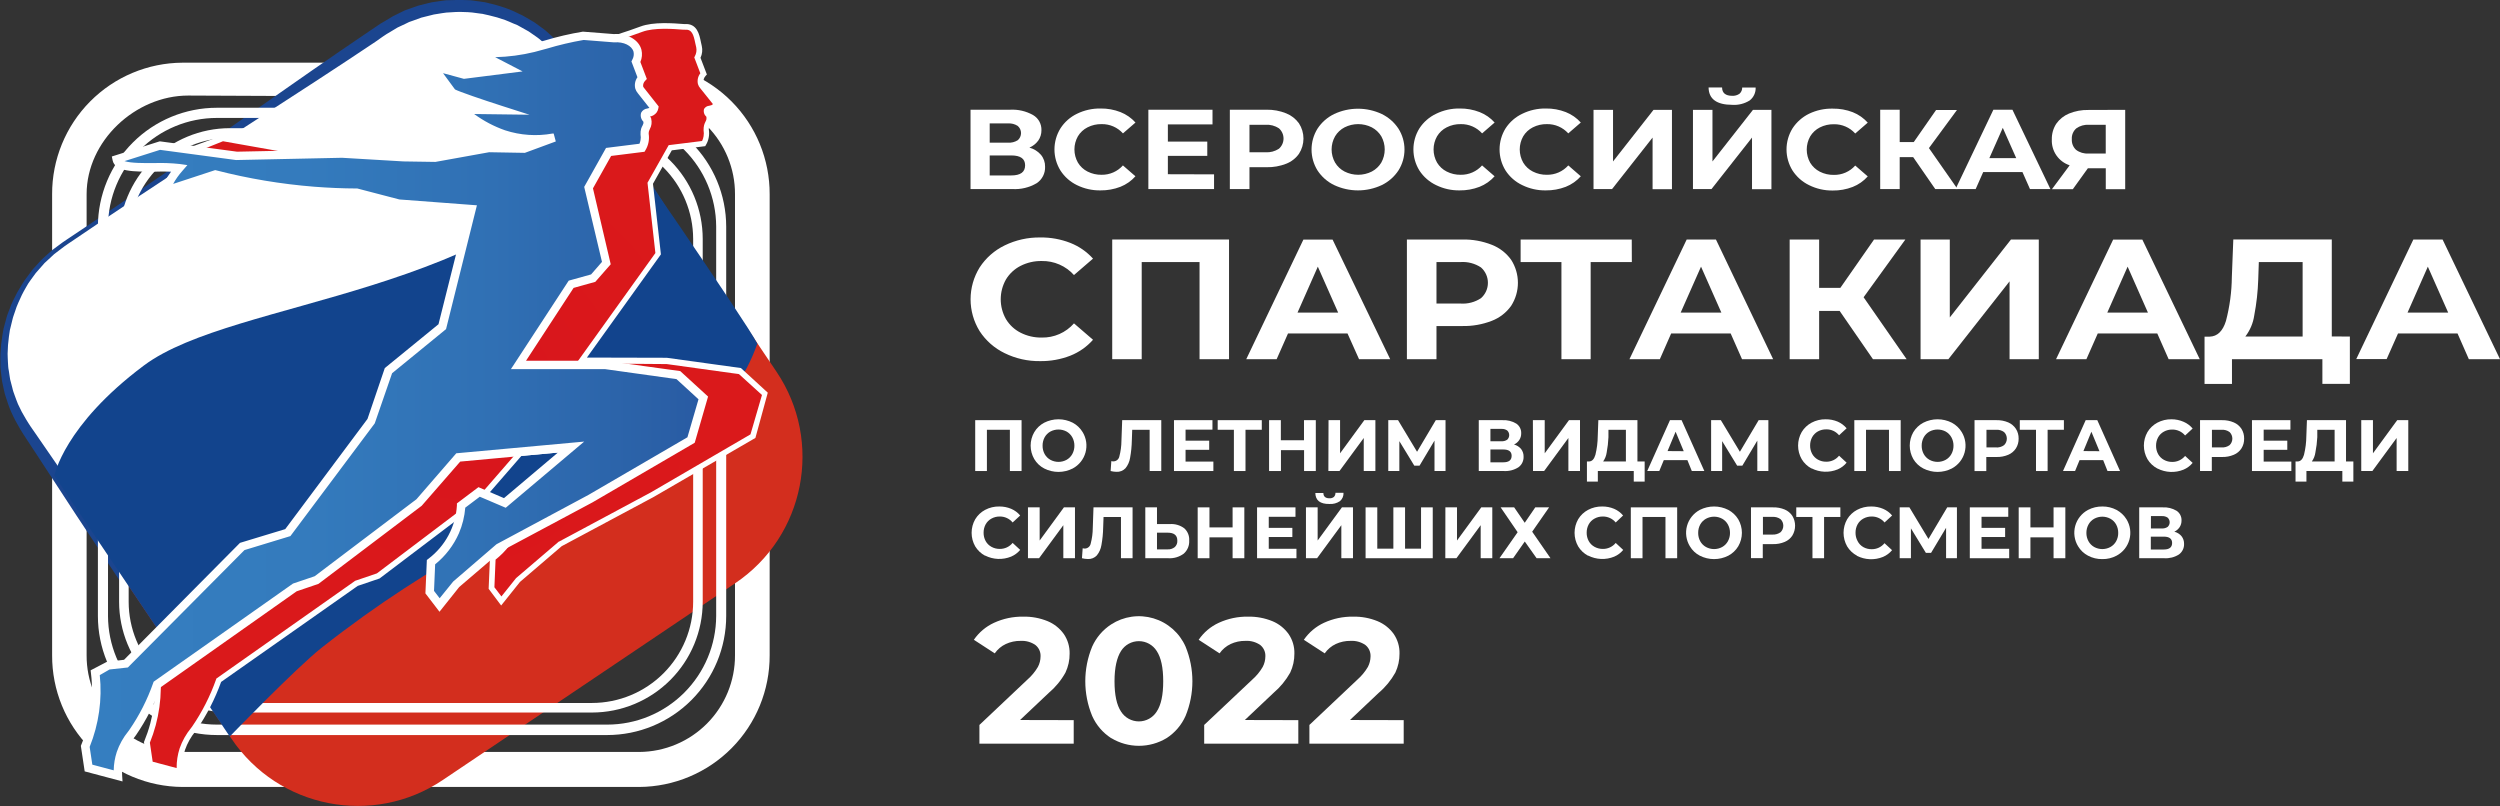 <svg width="217" height="70" viewBox="0 0 217 70" fill="none" xmlns="http://www.w3.org/2000/svg">
<rect x="0" y="0" width="217" height="70" fill="#333333" stroke="none"/>
<g clip-path="url(#clip0_795_22088)">
<path d="M55.486 68.308H15.84C12.825 68.29 9.941 67.078 7.819 64.935C5.697 62.793 4.512 59.897 4.524 56.882V16.856C4.515 13.843 5.701 10.949 7.823 8.809C9.944 6.67 12.827 5.458 15.84 5.441H55.486C58.501 5.458 61.386 6.671 63.509 8.813C65.631 10.955 66.817 13.851 66.806 16.867V56.882C66.817 59.897 65.631 62.794 63.509 64.936C61.386 67.078 58.501 68.29 55.486 68.308ZM16.337 8.294C11.755 8.294 7.518 12.231 7.518 16.856V56.882C7.51 59.095 8.38 61.221 9.938 62.793C11.495 64.366 13.613 65.256 15.826 65.27H55.486C57.7 65.257 59.818 64.367 61.376 62.795C62.934 61.222 63.805 59.096 63.798 56.882V16.856C63.805 14.642 62.934 12.516 61.376 10.943C59.818 9.371 57.7 8.48 55.486 8.468L16.337 8.294Z" fill="white"/>
<path d="M37.016 10.801L11.64 27.878C5.582 31.956 3.975 40.173 8.053 46.232L20.087 64.113C24.164 70.172 32.382 71.778 38.441 67.701L63.816 50.624C69.875 46.546 71.481 38.329 67.403 32.27L55.37 14.389C51.292 8.33 43.075 6.724 37.016 10.801Z" fill="#D32E1E"/>
<path d="M57.682 17.856L49.37 5.506C45.847 0.272 38.586 -1.066 33.236 2.534L5.549 21.166C0.199 24.765 -1.295 31.993 2.225 37.231L10.537 49.581L57.682 17.856Z" fill="white"/>
<path d="M57.622 17.846C55.165 14.387 52.75 11.038 50.405 7.696L49.532 6.442L49.096 5.815C48.948 5.608 48.792 5.419 48.64 5.216C48.333 4.824 48 4.452 47.643 4.104C47.465 3.93 47.28 3.777 47.081 3.614L46.798 3.371C46.704 3.288 46.595 3.226 46.498 3.15L45.885 2.726L45.236 2.364L44.91 2.182L44.547 2.034C44.319 1.94 44.094 1.827 43.862 1.744C43.395 1.575 42.918 1.435 42.434 1.327L42.072 1.247L41.89 1.204L41.705 1.182L40.98 1.084C40.737 1.048 40.487 1.059 40.255 1.044C40.014 1.029 39.772 1.029 39.53 1.044L38.748 1.091C38.501 1.117 38.258 1.164 38.023 1.2L37.66 1.258C37.537 1.283 37.421 1.316 37.297 1.349L36.573 1.53L35.873 1.784L35.511 1.911L35.177 2.074L34.506 2.389L33.868 2.773L33.549 2.962L33.227 3.176L32.585 3.629C31.726 4.209 30.86 4.781 29.993 5.351C28.264 6.496 26.521 7.623 24.781 8.751L19.557 12.133C16.07 14.38 12.604 16.658 9.158 18.966L6.58 20.709L5.935 21.144L5.616 21.365L5.312 21.594L4.703 22.058L4.141 22.58L3.862 22.837L3.608 23.127L3.104 23.7L2.673 24.291C2.6 24.392 2.524 24.494 2.455 24.602L2.263 24.932C2.14 25.153 2.006 25.371 1.901 25.596L1.585 26.288C1.478 26.523 1.387 26.765 1.313 27.013C1.237 27.252 1.136 27.488 1.081 27.738L0.904 28.463L0.857 28.648L0.831 28.832L0.777 29.195C0.707 29.695 0.669 30.198 0.661 30.703C0.661 30.953 0.683 31.207 0.69 31.457L0.712 31.819C0.712 31.943 0.748 32.069 0.766 32.182L0.878 32.925L1.067 33.65C1.099 33.77 1.121 33.893 1.165 34.013L1.295 34.375C1.386 34.607 1.458 34.846 1.56 35.075C1.765 35.531 2 35.973 2.263 36.398C2.397 36.608 2.517 36.822 2.665 37.032L3.108 37.67L3.992 38.953L7.519 44.075L11.028 49.215L10.227 49.059C14.116 46.413 17.98 43.756 21.884 41.15C23.828 39.838 25.788 38.544 27.75 37.246C29.711 35.948 31.668 34.651 33.647 33.36L39.581 29.485L42.554 27.538L45.551 25.603L51.551 21.753L57.622 17.846ZM57.742 17.871L52.029 21.895L46.255 25.933L43.355 27.959L40.433 29.982L34.583 34.034C32.632 35.39 30.664 36.735 28.696 38.08C26.727 39.424 24.759 40.773 22.773 42.107C18.811 44.786 14.823 47.417 10.861 50.06L10.379 50.379L10.06 49.904L6.62 44.717L3.224 39.515L2.368 38.214L1.944 37.561C1.803 37.34 1.672 37.101 1.538 36.869C1.268 36.403 1.032 35.918 0.831 35.419C0.726 35.169 0.657 34.908 0.57 34.658L0.443 34.273C0.403 34.147 0.382 34.013 0.349 33.882L0.179 33.099L0.081 32.301C0.081 32.171 0.048 32.037 0.037 31.903V31.504C0.037 31.236 0.019 30.971 0.037 30.703C0.06 30.172 0.117 29.643 0.208 29.119L0.273 28.724L0.309 28.528L0.36 28.336L0.567 27.567C0.632 27.31 0.748 27.067 0.835 26.817C0.92 26.569 1.022 26.327 1.139 26.092L1.502 25.367C1.632 25.135 1.777 24.914 1.911 24.689L2.122 24.352C2.194 24.24 2.278 24.138 2.357 24.033L2.829 23.395L3.361 22.812L3.63 22.518L3.923 22.253L4.51 21.724L5.145 21.253C5.355 21.093 5.569 20.941 5.786 20.8L6.432 20.368L9.016 18.636C12.455 16.316 15.871 13.962 19.264 11.574L24.368 8.011C26.068 6.822 27.764 5.633 29.479 4.462C30.331 3.875 31.19 3.292 32.049 2.712L32.694 2.277L33.017 2.059L33.379 1.849L34.075 1.428L34.8 1.066L35.163 0.892L35.547 0.758L36.315 0.486L37.102 0.29C37.236 0.261 37.366 0.221 37.497 0.196L37.899 0.138C38.167 0.102 38.436 0.051 38.704 0.026L39.472 0.004C39.742 -0.014 40.012 -0.014 40.281 0.004C40.553 0.022 40.825 0.004 41.093 0.055L41.894 0.167L42.097 0.196L42.293 0.243L42.688 0.341C43.212 0.468 43.728 0.629 44.232 0.823C44.486 0.921 44.725 1.044 44.957 1.153L45.319 1.323C45.439 1.389 45.555 1.457 45.682 1.526L46.378 1.936L47.034 2.411C47.143 2.494 47.259 2.563 47.357 2.654L47.661 2.925C47.857 3.107 48.067 3.288 48.252 3.473C48.627 3.859 48.975 4.271 49.292 4.705C49.452 4.923 49.615 5.137 49.764 5.358L50.195 6.025L51.058 7.351C53.352 10.911 55.567 14.445 57.742 17.871Z" fill="#1B458F"/>
<path d="M52.707 9.353H18.829C16.093 9.353 13.468 10.438 11.532 12.371C9.595 14.303 8.504 16.925 8.498 19.662V53.471C8.498 56.211 9.586 58.839 11.524 60.776C13.461 62.714 16.089 63.802 18.829 63.802H52.707C55.446 63.801 58.073 62.712 60.01 60.775C61.947 58.837 63.034 56.21 63.034 53.471V19.662C63.029 16.926 61.938 14.305 60.002 12.372C58.066 10.439 55.443 9.353 52.707 9.353ZM62.164 19.662V53.471C62.155 55.973 61.154 58.37 59.382 60.136C57.609 61.903 55.209 62.895 52.707 62.896H18.829C16.327 62.895 13.927 61.902 12.155 60.136C10.384 58.37 9.384 55.973 9.375 53.471V19.662C9.384 17.16 10.384 14.763 12.155 12.997C13.927 11.23 16.327 10.238 18.829 10.237H52.707C55.209 10.238 57.609 11.23 59.382 12.996C61.154 14.763 62.155 17.159 62.164 19.662Z" fill="white"/>
<path d="M51.393 11.125H19.94C17.392 11.13 14.951 12.145 13.15 13.948C11.35 15.751 10.339 18.194 10.338 20.742V52.235C10.339 54.782 11.351 57.225 13.151 59.028C14.951 60.83 17.393 61.844 19.94 61.848H51.393C53.94 61.843 56.382 60.828 58.182 59.026C59.982 57.224 60.994 54.782 60.996 52.235V20.742C60.995 18.194 59.983 15.751 58.183 13.948C56.383 12.145 53.941 11.13 51.393 11.125ZM60.166 20.742V52.235C60.164 54.562 59.239 56.793 57.595 58.439C55.95 60.086 53.72 61.013 51.393 61.018H19.94C17.613 61.013 15.383 60.086 13.739 58.439C12.094 56.793 11.17 54.562 11.168 52.235V20.742C11.172 18.416 12.097 16.187 13.741 14.542C15.386 12.897 17.614 11.971 19.94 11.966H51.393C53.719 11.971 55.948 12.897 57.592 14.542C59.236 16.187 60.162 18.416 60.166 20.742Z" fill="white"/>
<path d="M27.922 56.219C47.714 40.632 61.6 41.567 65.736 29.829C64.649 27.734 53.22 11.227 53.22 11.227L53.992 11.292C43.646 25.831 20.382 25.828 12.494 31.722C5.538 36.92 4.719 41.291 4.719 41.291L19.943 63.929C19.943 63.929 25.696 57.98 27.922 56.219Z" fill="#12448D"/>
<path d="M15.595 66.992L13.036 66.31L12.75 64.436C13.083 63.635 13.332 62.802 13.493 61.95C13.734 60.66 13.775 59.341 13.616 58.038L14.776 57.433L16.306 57.27L26.398 47.102L30.349 45.899L37.599 36.191L39.085 31.841L43.757 28.021L46.295 17.817L39.951 17.335L36.308 16.385C35.13 16.385 33.89 16.334 32.596 16.229C29.712 16.002 26.854 15.526 24.052 14.804L19.956 16.149C19.612 15.747 20.906 14.257 20.906 14.257L15.469 13.478L19.398 12.104L25.89 13.191L35.05 12.996L40.372 13.3L43.137 13.344L47.777 12.503L50.833 12.553L53.352 11.629C51.92 11.887 50.446 11.783 49.064 11.328C47.727 10.862 46.495 10.136 45.439 9.193L48.843 9.233C48.843 9.233 44.718 7.917 44.555 7.696L42.873 5.398L45.635 6.13L49.492 5.644L46.806 4.245C48.426 4.322 50.049 4.178 51.63 3.817C53.117 3.43 54.625 2.929 55.683 2.531C56.742 2.132 58.561 2.27 59.438 2.338C60.479 2.255 60.508 3.39 60.685 4.057C60.756 4.381 60.707 4.719 60.548 5.01L61.084 6.416C60.982 6.528 60.909 6.662 60.87 6.808C60.831 6.953 60.827 7.106 60.859 7.254C60.89 7.355 60.943 7.448 61.015 7.526L62.172 8.976C62.16 9.053 62.13 9.126 62.085 9.189C61.878 9.479 61.436 9.374 61.36 9.552C61.323 9.628 61.338 9.759 61.566 10.02C61.595 10.15 61.595 10.285 61.566 10.415C61.523 10.614 61.428 10.69 61.37 10.911C61.338 11.029 61.325 11.152 61.331 11.274C61.366 11.472 61.366 11.674 61.331 11.872C61.296 12.083 61.222 12.286 61.113 12.47L58.213 12.832L56.477 15.932L57.162 22.047L50.518 31.316H57.912L64.27 32.197L66.445 34.176L65.358 37.837L56.626 42.912L48.651 47.189L44.975 50.332L43.525 52.144L42.67 51.028L42.782 48.422C43.691 47.727 44.408 46.812 44.867 45.764C45.176 45.045 45.356 44.277 45.399 43.495L46.965 42.317L49.191 43.274L54.94 38.424L45.153 39.327L41.771 43.224L32.854 49.966L30.969 50.607L19.006 59.024C18.487 60.499 17.776 61.898 16.89 63.186C16.436 63.723 16.081 64.337 15.842 64.998C15.63 65.64 15.546 66.318 15.595 66.992Z" fill="url(#paint0_radial_795_22088)"/>
<path d="M15.858 67.318L12.813 66.51L12.494 64.404L12.523 64.342C13.341 62.358 13.633 60.197 13.371 58.067L13.35 57.901L14.702 57.176L16.192 57.016L26.265 46.866L30.198 45.678L37.379 36.064L38.872 31.671L43.538 27.858L45.995 18.023L39.916 17.563H39.898L36.273 16.62C35.041 16.62 33.798 16.562 32.572 16.465C29.698 16.236 26.848 15.763 24.054 15.051L19.896 16.417L19.787 16.294C19.559 16.026 19.66 15.569 20.114 14.902C20.23 14.725 20.353 14.54 20.458 14.424L14.383 13.554L19.352 11.741L25.921 12.941L35.07 12.745L40.395 13.05L43.135 13.093L47.775 12.252L50.809 12.303L51.617 12.006C50.728 11.99 49.845 11.839 49 11.56C47.624 11.076 46.357 10.326 45.27 9.352L44.814 8.921L47.231 8.95C44.527 8.051 44.408 7.892 44.361 7.823L42.258 4.959L45.644 5.88L48.67 5.499L45.658 3.933L46.811 4.002C48.405 4.074 50.002 3.933 51.559 3.582C52.846 3.241 54.354 2.762 55.59 2.302C56.718 1.878 58.447 2.016 59.375 2.088H59.429C60.517 2.016 60.705 2.998 60.839 3.651C60.865 3.774 60.886 3.89 60.915 3.991C60.995 4.336 60.956 4.698 60.803 5.017L61.358 6.467L61.252 6.579C61.179 6.657 61.124 6.75 61.091 6.852C61.057 6.953 61.047 7.061 61.06 7.167C61.081 7.232 61.116 7.293 61.162 7.344L62.387 8.899V9.005C62.369 9.12 62.324 9.229 62.257 9.324C62.106 9.505 61.892 9.622 61.658 9.653L61.575 9.671C61.614 9.738 61.66 9.8 61.713 9.856L61.753 9.903V9.965C61.791 10.13 61.791 10.301 61.753 10.465C61.728 10.572 61.689 10.674 61.637 10.77C61.601 10.835 61.573 10.905 61.553 10.976C61.531 11.062 61.521 11.149 61.524 11.237C61.562 11.457 61.562 11.681 61.524 11.901C61.485 12.142 61.4 12.373 61.274 12.582L61.213 12.687L58.313 13.05L56.678 15.95L57.367 22.079L50.943 31.037L57.874 31.055L64.312 31.946L66.643 34.085L65.57 38.011L56.732 43.14L48.758 47.407L45.133 50.513L43.501 52.557L42.414 51.108L42.534 48.302L42.624 48.233C43.5 47.562 44.192 46.68 44.636 45.67C44.934 44.981 45.107 44.245 45.147 43.495V43.379L46.92 42.045L49.135 42.999L54.169 38.75L45.256 39.573L41.921 43.412L41.899 43.43L32.946 50.212L31.054 50.854L19.193 59.191C18.665 60.661 17.95 62.058 17.065 63.345C17.032 63.389 17 63.436 16.964 63.479C16.569 63.961 16.262 64.508 16.057 65.096C15.863 65.697 15.787 66.329 15.833 66.959L15.858 67.318ZM13.252 66.115L15.332 66.669C15.326 66.088 15.414 65.511 15.593 64.958C15.815 64.319 16.148 63.724 16.576 63.2C16.608 63.153 16.645 63.109 16.677 63.066C17.546 61.797 18.245 60.42 18.758 58.97L18.783 58.894L18.849 58.85L30.832 50.411L32.714 49.77L41.577 43.068L45.009 39.116L55.674 38.13L49.214 43.586L46.978 42.625L45.633 43.651C45.578 44.422 45.393 45.178 45.086 45.888C44.626 46.939 43.915 47.862 43.016 48.574L42.914 50.973L43.523 51.771L44.792 50.183L48.507 47.008H48.529L56.504 42.734L65.142 37.703L66.139 34.284L64.141 32.472L57.874 31.602L50.019 31.54L56.888 21.963L56.203 15.863L58.041 12.6L60.941 12.238C61.004 12.108 61.048 11.97 61.071 11.828C61.1 11.658 61.1 11.484 61.071 11.314V11.281C61.067 11.137 61.083 10.993 61.118 10.853C61.149 10.751 61.189 10.651 61.238 10.556C61.272 10.498 61.297 10.436 61.314 10.371C61.327 10.293 61.327 10.213 61.314 10.136C61.219 10.053 61.15 9.946 61.114 9.826C61.078 9.706 61.077 9.578 61.111 9.458C61.159 9.378 61.226 9.311 61.305 9.262C61.385 9.214 61.475 9.185 61.568 9.178C61.716 9.146 61.818 9.121 61.872 9.044V9.023L60.785 7.663C60.691 7.559 60.622 7.435 60.582 7.301C60.544 7.139 60.542 6.97 60.578 6.808C60.614 6.645 60.686 6.493 60.788 6.362L60.263 4.985L60.31 4.887C60.443 4.651 60.487 4.376 60.433 4.111C60.401 3.995 60.375 3.872 60.35 3.748C60.194 2.987 60.053 2.527 59.444 2.578H59.422H59.328C58.44 2.509 56.79 2.378 55.754 2.762C54.503 3.23 52.98 3.712 51.675 4.057C50.415 4.356 49.125 4.509 47.83 4.51L50.309 5.804L45.633 6.38L43.501 5.804L44.756 7.511C45.049 7.7 47.358 8.479 48.931 8.983L50.501 9.483L46.151 9.429C47.057 10.14 48.073 10.697 49.16 11.078C50.504 11.519 51.936 11.619 53.328 11.368L53.459 11.839L50.896 12.782L47.819 12.731L43.179 13.572H43.153L40.377 13.528L35.262 14.681L25.881 13.416L19.356 12.26L16.579 13.373L21.393 14.061L21.1 14.402C20.65 14.92 21.1 14.946 20.991 15.25L24.05 14.525H24.119C26.908 15.241 29.753 15.716 32.623 15.946C33.848 16.04 35.092 16.095 36.321 16.098H36.349L40 17.052L46.611 17.552L43.98 28.122L39.297 31.946L37.821 36.296L37.8 36.329L30.499 46.116L26.533 47.323L16.424 57.509L14.85 57.676L13.883 58.183C14.117 60.317 13.816 62.476 13.009 64.465L13.252 66.115Z" fill="white"/>
<path d="M10.236 67.343L7.677 66.665L7.395 64.788C8.229 62.765 8.526 60.561 8.257 58.39L9.417 57.785L10.95 57.621L21.042 47.472L24.993 46.265L32.243 36.561L33.726 32.211L38.402 28.394L40.939 18.186L34.596 17.704L30.971 16.755C29.793 16.755 28.553 16.704 27.255 16.599C24.372 16.372 21.513 15.895 18.711 15.174L14.619 16.519C14.256 16.116 15.565 14.627 15.565 14.627C13.753 14.366 10.349 14.931 10.128 13.847L13.872 12.662L20.546 13.557L29.709 13.365L35.027 13.666L37.796 13.713L42.436 12.869L45.492 12.919L48.011 11.995C46.578 12.252 45.103 12.15 43.719 11.698C42.383 11.229 41.151 10.502 40.095 9.559L43.498 9.603C43.498 9.603 39.373 8.283 39.214 8.062L37.528 5.764L40.283 6.514L44.14 6.028L41.45 4.629C43.071 4.706 44.694 4.562 46.275 4.202C47.761 3.814 49.516 3.281 50.625 3.143L53.26 3.353C54.3 3.266 55.142 3.774 55.319 4.441C55.39 4.764 55.34 5.102 55.178 5.391L55.714 6.797C55.61 6.905 55.534 7.037 55.49 7.18C55.447 7.324 55.438 7.476 55.464 7.623C55.495 7.726 55.548 7.82 55.62 7.899L56.776 9.349C56.766 9.427 56.737 9.501 56.693 9.566C56.483 9.853 56.041 9.751 55.968 9.929C55.935 10.001 55.968 10.136 56.175 10.393C56.204 10.523 56.204 10.658 56.175 10.788C56.131 10.987 56.041 11.063 55.979 11.285C55.947 11.403 55.933 11.525 55.939 11.647C56.014 12.059 55.937 12.484 55.721 12.843L52.822 13.206L51.085 16.301L52.633 22.841L51.491 24.146L49.577 24.653L45.006 31.653H52.535L58.897 32.534L61.072 34.513L60.006 38.174L51.27 43.249L43.295 47.526L39.62 50.669L38.17 52.481L37.296 51.405L37.409 48.802C38.316 48.107 39.033 47.193 39.493 46.145C39.804 45.426 39.984 44.658 40.026 43.876L41.592 42.694L43.817 43.651L49.563 38.79L39.776 39.693L36.394 43.59L27.48 50.332L25.591 50.973L13.629 59.39C13.112 60.865 12.4 62.265 11.512 63.552C11.06 64.089 10.706 64.703 10.468 65.364C10.262 66.002 10.184 66.675 10.236 67.343Z" fill="url(#paint1_linear_795_22088)"/>
<path d="M10.505 67.67L7.46 66.861L7.141 64.759L7.166 64.694C7.492 63.908 7.735 63.09 7.891 62.254C8.13 60.991 8.171 59.698 8.014 58.423L7.992 58.252L9.345 57.527L10.838 57.368L20.912 47.218L24.845 46.04L32.022 36.43L33.515 32.033L38.181 28.22L40.635 18.378L34.559 17.915H34.538L30.913 16.972C29.684 16.972 28.437 16.914 27.212 16.816C24.337 16.587 21.487 16.114 18.693 15.402L14.514 16.773L14.405 16.649C14.177 16.385 14.278 15.924 14.731 15.258C14.844 15.087 14.96 14.928 15.065 14.793C14.553 14.761 13.955 14.764 13.375 14.768C11.665 14.768 10.048 14.79 9.863 13.866L9.819 13.652L13.829 12.383H13.883L20.538 13.275L29.691 13.082L35.016 13.383L37.753 13.431L42.393 12.586L45.427 12.637L46.235 12.339C45.346 12.323 44.465 12.173 43.621 11.894C42.256 11.417 40.998 10.678 39.917 9.719L39.471 9.273L41.885 9.302C39.181 8.406 39.065 8.243 39.014 8.174L36.912 5.311L40.297 6.231L43.324 5.869L40.316 4.303L41.465 4.372C43.059 4.444 44.656 4.303 46.213 3.951L47.301 3.658C48.389 3.331 49.497 3.073 50.617 2.886H50.643L53.282 3.096C54.395 3.013 55.359 3.545 55.576 4.368C55.658 4.713 55.62 5.075 55.468 5.394L56.022 6.844L55.917 6.956C55.842 7.033 55.786 7.126 55.753 7.228C55.72 7.33 55.71 7.438 55.725 7.544C55.744 7.61 55.779 7.671 55.826 7.721L57.052 9.273V9.378C57.035 9.493 56.992 9.602 56.925 9.697C56.775 9.881 56.559 9.999 56.323 10.027L56.243 10.045C56.281 10.111 56.326 10.173 56.377 10.23L56.421 10.277V10.338C56.457 10.503 56.457 10.674 56.421 10.839C56.396 10.946 56.357 11.05 56.305 11.147C56.27 11.212 56.24 11.28 56.218 11.35C56.196 11.435 56.186 11.523 56.189 11.611C56.268 12.075 56.18 12.552 55.939 12.956L55.877 13.061L52.977 13.423L51.35 16.323L52.887 22.895L51.611 24.345L49.718 24.874L45.445 31.399H52.539L58.977 32.287L61.311 34.426L60.173 38.326L51.375 43.503L43.4 47.769L39.776 50.876L38.148 52.927L37.06 51.477L37.176 48.668L37.271 48.599C38.013 48.04 38.625 47.326 39.063 46.507C39.501 45.687 39.756 44.782 39.808 43.854V43.738L41.581 42.408L43.795 43.358L48.83 39.109L39.92 39.932L36.571 43.782H36.553L27.607 50.549L25.696 51.205L13.836 59.543C13.308 61.012 12.594 62.408 11.712 63.697L11.607 63.834C11.212 64.316 10.905 64.863 10.7 65.451C10.507 66.052 10.432 66.685 10.479 67.314L10.505 67.67ZM7.895 66.466L9.979 67.021C9.97 66.44 10.057 65.862 10.236 65.31C10.458 64.671 10.791 64.076 11.219 63.552L11.32 63.418C12.189 62.15 12.888 60.774 13.401 59.325L13.426 59.249L13.491 59.202L25.475 50.752L27.357 50.111L36.209 43.419L39.641 39.468L50.309 38.482L43.857 43.938L41.624 42.977L40.261 44.003C40.207 44.775 40.023 45.532 39.717 46.243C39.262 47.297 38.555 48.223 37.658 48.94L37.557 51.34L38.17 52.137L39.438 50.549L43.15 47.374H43.176L51.15 43.097L59.77 38.036L60.767 34.618L58.77 32.806L52.52 31.925H44.546L49.418 24.468L51.35 23.928L52.361 22.776L50.839 16.251L52.68 12.959L55.58 12.597C55.644 12.467 55.689 12.329 55.714 12.187C55.743 12.017 55.743 11.843 55.714 11.672V11.64C55.706 11.496 55.722 11.351 55.761 11.212C55.788 11.108 55.828 11.008 55.881 10.915C55.913 10.857 55.938 10.795 55.953 10.73C55.968 10.652 55.968 10.572 55.953 10.494C55.86 10.412 55.791 10.304 55.756 10.184C55.721 10.064 55.72 9.937 55.754 9.817C55.802 9.737 55.868 9.671 55.947 9.623C56.026 9.575 56.115 9.547 56.207 9.541C56.356 9.505 56.461 9.479 56.511 9.403V9.382L55.424 8.022C55.331 7.917 55.262 7.794 55.221 7.66C55.183 7.498 55.182 7.329 55.218 7.167C55.254 7.004 55.325 6.852 55.428 6.721L54.902 5.343L54.953 5.246C55.084 5.01 55.127 4.734 55.072 4.47C54.917 3.879 54.145 3.491 53.26 3.56H53.238H53.122L50.607 3.364C49.519 3.549 48.444 3.801 47.388 4.118C47.025 4.216 46.663 4.321 46.3 4.412C45.042 4.714 43.752 4.866 42.458 4.865L44.916 6.145L40.229 6.735L38.144 6.166L39.398 7.874C39.692 8.062 42.005 8.841 43.578 9.345L45.144 9.846L40.794 9.791C41.7 10.502 42.716 11.059 43.803 11.441C45.148 11.882 46.582 11.981 47.975 11.73L48.102 12.202L45.539 13.144L42.462 13.093L37.822 13.934H37.8L35.02 13.891L29.684 13.575L20.513 13.771H20.495L13.876 12.887L10.479 13.974C10.914 14.308 12.313 14.297 13.379 14.29C14.115 14.266 14.851 14.293 15.583 14.369L16.029 14.431L15.732 14.772C15.352 15.189 15.041 15.663 14.811 16.178L18.686 14.906L18.755 14.924C21.547 15.631 24.394 16.097 27.266 16.316C28.488 16.414 29.731 16.465 30.96 16.468H30.992L34.639 17.422L41.254 17.922L38.619 28.492L33.936 32.316L32.464 36.666L32.439 36.695L25.142 46.482L21.154 47.693L11.063 57.857L9.49 58.024L8.522 58.531C8.662 59.804 8.613 61.09 8.377 62.348C8.217 63.193 7.974 64.02 7.652 64.817L7.895 66.466Z" fill="white"/>
<path d="M10.635 67.829L7.351 66.956L7.018 64.741L7.054 64.65C7.868 62.687 8.157 60.546 7.895 58.437L7.866 58.183L9.316 57.426L10.766 57.27L20.832 47.12L24.758 45.928L31.899 36.362L33.4 31.95L38.061 28.144L40.483 18.491L34.509 18.03L30.913 17.092C29.684 17.092 28.441 17.034 27.219 16.936C24.348 16.708 21.502 16.237 18.711 15.526L14.489 16.914L14.329 16.729C13.966 16.316 14.329 15.642 14.648 15.192C14.71 15.098 14.775 15 14.847 14.902C14.394 14.88 13.887 14.884 13.397 14.902C11.632 14.902 9.972 14.924 9.772 13.905L9.707 13.583L13.843 12.274H13.923L20.578 13.166L29.713 12.974L35.045 13.275L37.782 13.318L42.371 12.47L45.409 12.521L45.644 12.434C44.943 12.372 44.251 12.231 43.582 12.013C42.199 11.524 40.926 10.769 39.834 9.791L39.152 9.15L41.113 9.171C39.076 8.475 38.971 8.334 38.906 8.247L36.604 5.104L40.298 6.112L42.918 5.778L39.75 4.133L41.461 4.234C43.044 4.303 44.628 4.163 46.174 3.817L47.239 3.531C48.337 3.197 49.456 2.935 50.589 2.748H50.61L53.278 2.958C54.427 2.871 55.453 3.444 55.678 4.321C55.763 4.675 55.73 5.047 55.584 5.38L56.146 6.855L55.99 7.022C55.929 7.084 55.883 7.159 55.854 7.241C55.825 7.323 55.815 7.41 55.823 7.497C55.839 7.545 55.865 7.589 55.899 7.627L57.172 9.24L57.146 9.396C57.125 9.527 57.074 9.651 56.998 9.759C56.855 9.947 56.649 10.076 56.417 10.121L56.443 10.15L56.505 10.219L56.526 10.313C56.6 10.614 56.557 10.931 56.407 11.201C56.376 11.259 56.351 11.32 56.331 11.383C56.313 11.456 56.304 11.532 56.305 11.607C56.383 12.094 56.288 12.593 56.037 13.017L55.946 13.173L53.046 13.536L51.469 16.349L53.01 22.939L51.672 24.465L49.788 24.99L45.659 31.312H52.546L59.045 32.211L61.46 34.422L60.303 38.428L60.264 38.453L51.433 43.604L43.484 47.852L39.859 50.955L38.148 53.101L36.926 51.506L37.05 48.606L37.188 48.501C37.911 47.954 38.507 47.256 38.934 46.455C39.36 45.655 39.608 44.771 39.66 43.865V43.695L41.53 42.285L43.745 43.238L48.428 39.283L39.946 40.066L36.604 43.901L27.643 50.68L25.751 51.325L13.934 59.662C13.403 61.126 12.69 62.517 11.81 63.802L11.708 63.94C11.322 64.41 11.021 64.945 10.82 65.52C10.63 66.104 10.556 66.72 10.603 67.333L10.635 67.829ZM7.572 66.763L10.382 67.51V67.336C10.333 66.691 10.41 66.042 10.61 65.426C10.817 64.825 11.13 64.267 11.534 63.777L11.636 63.639C12.509 62.361 13.214 60.975 13.735 59.517V59.481L13.767 59.459L25.646 51.115L27.534 50.473L36.477 43.709L39.834 39.823L49.175 38.964L43.792 43.503L41.574 42.549L39.903 43.807V43.865C39.86 44.632 39.682 45.386 39.377 46.091C38.928 47.119 38.224 48.016 37.333 48.697L37.285 48.733L37.169 51.441L38.152 52.721L39.689 50.8L43.361 47.66L51.335 43.394L60.115 38.279L61.202 34.495L58.951 32.436L52.553 31.541H45.238L49.657 24.773L51.56 24.244L52.771 22.859L51.234 16.316L52.916 13.315L55.816 12.952L55.848 12.901C55.965 12.703 56.044 12.486 56.084 12.26C56.12 12.053 56.12 11.842 56.084 11.636C56.079 11.53 56.091 11.423 56.12 11.321C56.142 11.243 56.173 11.168 56.211 11.096C56.259 11.008 56.294 10.915 56.316 10.817C56.35 10.669 56.35 10.515 56.316 10.368V10.339L56.294 10.313C56.237 10.25 56.187 10.181 56.146 10.107L56.069 9.972L56.218 9.933H56.298C56.506 9.91 56.698 9.809 56.834 9.65C56.891 9.57 56.926 9.478 56.94 9.382V9.327L55.747 7.816C55.685 7.75 55.64 7.67 55.616 7.584C55.596 7.457 55.606 7.328 55.644 7.206C55.683 7.084 55.749 6.973 55.837 6.88L55.888 6.822L55.344 5.394L55.366 5.351C55.504 5.055 55.54 4.723 55.468 4.405C55.265 3.636 54.355 3.14 53.293 3.219L50.636 3.009C49.521 3.196 48.419 3.452 47.337 3.777L46.25 4.071C44.681 4.426 43.072 4.569 41.465 4.495L40.878 4.459L43.73 5.942L40.298 6.377L37.22 5.539L39.12 8.127C39.185 8.218 39.728 8.49 41.932 9.215L42.657 9.458L39.776 9.421L40.008 9.643C41.075 10.599 42.318 11.338 43.669 11.818C44.503 12.09 45.372 12.238 46.25 12.256H46.884L45.459 12.782L42.404 12.727L37.786 13.568L35.023 13.525L29.695 13.224L20.553 13.416L13.851 12.521L9.972 13.746L9.994 13.858C10.157 14.681 11.726 14.674 13.383 14.663C13.966 14.663 14.565 14.663 15.083 14.688H15.308L15.184 14.866C15.061 15.022 14.952 15.178 14.858 15.319C14.445 15.943 14.336 16.352 14.525 16.57L14.579 16.631L18.715 15.272H18.748C21.532 15.981 24.373 16.451 27.237 16.678C28.459 16.776 29.702 16.827 30.927 16.834H30.956L34.581 17.777L40.801 18.248L38.289 28.278L33.621 32.092L32.12 36.489L24.917 46.134L20.984 47.345L10.903 57.495L9.392 57.654L8.134 58.314V58.401C8.293 59.69 8.251 60.996 8.011 62.272C7.852 63.115 7.609 63.94 7.286 64.734V64.766L7.572 66.763ZM10.11 67.177L7.801 66.564L7.532 64.802V64.773C7.856 63.983 8.099 63.162 8.257 62.323C8.492 61.078 8.541 59.805 8.402 58.546V58.462L9.49 57.904L11.02 57.741L21.118 47.566L25.08 46.359L32.355 36.615L33.834 32.266L38.514 28.441L41.102 18.049L34.632 17.559L30.96 16.61C29.731 16.61 28.484 16.552 27.255 16.454C24.379 16.226 21.528 15.751 18.733 15.033H18.697L14.63 16.367L14.702 16.142C14.939 15.611 15.258 15.122 15.648 14.692L15.801 14.518L15.572 14.485C14.85 14.409 14.123 14.383 13.397 14.406C12.284 14.406 10.896 14.406 10.429 14.065L10.244 13.927L13.887 12.774H13.912L20.535 13.659L29.706 13.467L35.023 13.771L37.822 13.815L42.436 12.974L45.517 13.025L47.953 12.129L47.881 11.868C46.503 12.098 45.09 11.991 43.763 11.556C42.663 11.167 41.634 10.603 40.715 9.885L40.435 9.668L44.354 9.715L43.553 9.461C42.103 8.994 39.667 8.178 39.344 7.975L39.312 7.946L37.862 5.96L40.29 6.623L44.571 6.079L42.034 4.76H42.512C43.798 4.761 45.079 4.61 46.329 4.31L47.417 4.02C48.487 3.699 49.577 3.445 50.679 3.259L53.322 3.469C54.246 3.39 55.076 3.832 55.247 4.466C55.31 4.759 55.263 5.065 55.116 5.325L55.091 5.376L55.62 6.764L55.584 6.819C55.492 6.935 55.428 7.07 55.395 7.214C55.362 7.359 55.362 7.508 55.395 7.652C55.43 7.77 55.49 7.878 55.573 7.968L56.7 9.396L56.639 9.501C56.543 9.602 56.414 9.667 56.276 9.682C56.127 9.715 55.972 9.751 55.914 9.893C55.856 10.034 55.914 10.215 56.095 10.444L56.117 10.469V10.502C56.133 10.594 56.133 10.688 56.117 10.781C56.1 10.856 56.072 10.928 56.033 10.995C55.986 11.082 55.95 11.174 55.925 11.27C55.888 11.397 55.873 11.53 55.881 11.662V11.683C55.912 11.864 55.912 12.05 55.881 12.231C55.856 12.384 55.809 12.534 55.74 12.673L55.711 12.735L52.811 13.097L51.02 16.294L52.546 22.819L51.459 24.044L49.538 24.581L44.825 31.831L52.568 31.849L58.89 32.722L60.97 34.622L59.937 38.16L59.897 38.185L51.252 43.216L43.205 47.461L39.5 50.626L38.152 52.318L37.427 51.365L37.532 48.864L37.575 48.831C38.459 48.131 39.157 47.225 39.609 46.192C39.91 45.495 40.092 44.753 40.145 43.996V43.941L41.595 42.854L43.825 43.811L49.94 38.653L39.7 39.599L36.292 43.503L27.415 50.219L25.53 50.861L13.528 59.311V59.351C13.013 60.812 12.309 62.201 11.433 63.479L11.331 63.61C10.911 64.125 10.585 64.711 10.367 65.339C10.19 65.878 10.104 66.443 10.113 67.01L10.11 67.177ZM8.014 66.372L9.87 66.865C9.878 66.324 9.968 65.788 10.135 65.274C10.359 64.621 10.698 64.013 11.135 63.479L11.233 63.345C12.098 62.089 12.791 60.724 13.296 59.285L13.336 59.173L13.434 59.104L25.432 50.654L27.313 50.017L36.151 43.332L39.605 39.345L50.708 38.33L43.897 44.075L41.646 43.115L40.385 44.065C40.324 44.831 40.138 45.584 39.834 46.29C39.372 47.34 38.665 48.264 37.771 48.983L37.673 51.289L38.163 51.927L39.337 50.477L43.096 47.24L51.071 42.962L59.669 37.956L60.63 34.658L58.719 32.907L52.521 32.041H44.347L49.364 24.36L51.306 23.82L52.252 22.732L50.708 16.222L52.604 12.84L55.504 12.477C55.548 12.375 55.58 12.268 55.598 12.158C55.627 12.002 55.627 11.843 55.598 11.687V11.647C55.589 11.488 55.606 11.329 55.649 11.176C55.681 11.072 55.727 10.972 55.783 10.879C55.811 10.829 55.831 10.775 55.845 10.719C55.854 10.666 55.854 10.612 55.845 10.56C55.744 10.46 55.672 10.335 55.638 10.197C55.604 10.06 55.609 9.915 55.653 9.78C55.706 9.681 55.782 9.596 55.876 9.532C55.969 9.469 56.077 9.43 56.189 9.418C56.251 9.406 56.312 9.389 56.37 9.367L55.366 8.095C55.264 7.977 55.187 7.838 55.142 7.689C55.1 7.521 55.095 7.345 55.128 7.175C55.16 7.005 55.229 6.844 55.33 6.703L54.808 5.333L54.88 5.188C55.001 4.979 55.041 4.734 54.993 4.499C54.852 3.962 54.134 3.611 53.318 3.676H53.282L50.661 3.469C49.584 3.654 48.518 3.905 47.471 4.22L46.384 4.513C45.269 4.785 44.127 4.936 42.98 4.963L45.362 6.199L40.269 6.844L38.456 6.351L39.493 7.761C39.816 7.943 41.864 8.646 43.625 9.211L45.956 9.958L41.157 9.896C41.976 10.497 42.88 10.974 43.839 11.31C45.165 11.744 46.577 11.841 47.95 11.593H48.059L48.243 12.278L45.557 13.268L42.458 13.213L37.793 14.054L35.016 14.011L29.684 13.695L20.513 13.891H20.484L13.89 13.007L10.806 13.985C11.375 14.17 12.513 14.159 13.379 14.155C14.12 14.13 14.861 14.157 15.598 14.235L16.265 14.33L15.826 14.837C15.519 15.182 15.252 15.56 15.029 15.964L18.679 14.764L18.784 14.79C21.566 15.505 24.403 15.979 27.266 16.207C28.488 16.302 29.727 16.356 30.953 16.36H31.014L34.665 17.313L41.396 17.82L38.717 28.568L34.034 32.396L32.529 36.746L25.207 46.533L21.22 47.747L11.099 57.937L9.508 58.111L8.66 58.6C8.88 60.718 8.579 62.857 7.782 64.831L8.014 66.372Z" fill="white"/>
<path d="M88.672 36.47V40.885H87.657V37.304H85.663V40.885H84.648V36.47H88.672Z" fill="white"/>
<path d="M90.637 40.664C90.279 40.479 89.98 40.196 89.775 39.849C89.568 39.494 89.459 39.09 89.459 38.68C89.459 38.269 89.568 37.865 89.775 37.511C89.98 37.163 90.279 36.879 90.637 36.691C91.021 36.496 91.445 36.394 91.875 36.394C92.305 36.394 92.73 36.496 93.113 36.691C93.469 36.881 93.767 37.164 93.976 37.511C94.135 37.772 94.238 38.063 94.281 38.366C94.323 38.669 94.304 38.978 94.223 39.273C94.142 39.568 94.002 39.844 93.811 40.083C93.621 40.322 93.383 40.52 93.113 40.664C92.73 40.86 92.305 40.962 91.875 40.962C91.445 40.962 91.021 40.86 90.637 40.664ZM92.584 39.91C92.791 39.793 92.962 39.619 93.077 39.41C93.198 39.188 93.261 38.938 93.258 38.685C93.26 38.432 93.198 38.182 93.077 37.96C92.962 37.751 92.791 37.578 92.584 37.46C92.366 37.343 92.124 37.282 91.877 37.282C91.63 37.282 91.388 37.343 91.17 37.46C90.961 37.577 90.789 37.75 90.673 37.96C90.554 38.183 90.493 38.432 90.496 38.685C90.492 38.938 90.553 39.188 90.673 39.41C90.789 39.62 90.961 39.793 91.17 39.91C91.387 40.029 91.63 40.092 91.877 40.092C92.124 40.092 92.367 40.029 92.584 39.91Z" fill="white"/>
<path d="M100.799 36.47V40.885H99.788V37.304H98.276L98.244 38.225C98.234 38.735 98.183 39.245 98.091 39.747C98.04 40.075 97.902 40.384 97.693 40.642C97.593 40.749 97.47 40.832 97.334 40.886C97.198 40.94 97.052 40.963 96.906 40.954C96.736 40.951 96.567 40.928 96.402 40.885L96.464 40.023C96.524 40.041 96.586 40.05 96.649 40.048C96.77 40.045 96.888 40.001 96.981 39.922C97.073 39.844 97.137 39.736 97.16 39.617C97.277 39.174 97.338 38.719 97.341 38.261L97.406 36.47H100.799Z" fill="white"/>
<path d="M105.321 40.066V40.885H101.902V36.47H105.241V37.293H102.906V38.25H104.958V39.044H102.906V40.066H105.321Z" fill="white"/>
<path d="M109.523 37.304H108.109V40.885H107.102V37.304H105.695V36.47H109.523V37.304Z" fill="white"/>
<path d="M114.212 36.47V40.885H113.194V39.073H111.186V40.885H110.156V36.47H111.178V38.214H113.187V36.47H114.212Z" fill="white"/>
<path d="M115.317 36.47H116.318V39.348L118.424 36.47H119.384V40.885H118.373V38.018L116.267 40.885H115.303L115.317 36.47Z" fill="white"/>
<path d="M124.515 40.885V38.243L123.217 40.418H122.76L121.463 38.29V40.882H120.502V36.47H121.35L123 39.214L124.627 36.47H125.472V40.885H124.515Z" fill="white"/>
<path d="M132.033 38.975C132.179 39.167 132.255 39.404 132.247 39.646C132.253 39.823 132.215 39.998 132.137 40.158C132.06 40.317 131.944 40.455 131.801 40.559C131.423 40.799 130.979 40.913 130.532 40.885H128.357V36.47H130.413C130.833 36.447 131.251 36.55 131.613 36.767C131.75 36.86 131.862 36.986 131.937 37.134C132.012 37.282 132.048 37.446 132.04 37.612C132.045 37.816 131.988 38.017 131.877 38.188C131.764 38.361 131.605 38.498 131.417 38.584C131.658 38.647 131.873 38.784 132.033 38.975ZM129.369 38.301H130.322C130.5 38.313 130.677 38.266 130.826 38.167C130.88 38.115 130.924 38.053 130.954 37.984C130.983 37.915 130.999 37.841 130.999 37.766C130.999 37.691 130.983 37.617 130.954 37.548C130.924 37.479 130.88 37.417 130.826 37.366C130.679 37.265 130.503 37.216 130.326 37.228H129.369V38.301ZM131.21 39.562C131.21 39.2 130.971 39.015 130.485 39.015H129.369V40.128H130.492C130.971 40.128 131.21 39.939 131.21 39.562Z" fill="white"/>
<path d="M133.055 36.47H134.081V39.348L136.187 36.47H137.144V40.885H136.136V38.018L134.03 40.885H133.066L133.055 36.47Z" fill="white"/>
<path d="M142.756 40.055V41.802H141.81V40.885H138.692V41.802H137.746V40.055H137.92C138.188 40.055 138.373 39.852 138.482 39.475C138.612 38.944 138.68 38.399 138.685 37.851L138.736 36.47H142.129V40.055H142.756ZM139.461 39.269C139.423 39.552 139.318 39.822 139.153 40.055H141.128V37.304H139.613V37.946C139.595 38.39 139.544 38.832 139.461 39.269Z" fill="white"/>
<path d="M146.466 39.939H144.418L144.026 40.885H142.979L144.954 36.47H145.962L147.937 40.885H146.85L146.466 39.939ZM146.147 39.163L145.443 37.474L144.744 39.153L146.147 39.163Z" fill="white"/>
<path d="M152.535 40.885V38.243L151.237 40.418H150.784L149.482 38.29V40.882H148.525V36.47H149.37L151.023 39.214L152.651 36.47H153.495V40.885H152.535Z" fill="white"/>
<path d="M157.245 40.668C156.89 40.48 156.593 40.2 156.386 39.856C156.182 39.498 156.074 39.092 156.074 38.68C156.074 38.267 156.182 37.862 156.386 37.503C156.593 37.158 156.89 36.877 157.245 36.688C157.622 36.488 158.044 36.387 158.47 36.394C158.827 36.39 159.182 36.459 159.511 36.597C159.811 36.727 160.077 36.926 160.286 37.177L159.63 37.782C159.496 37.619 159.327 37.487 159.135 37.398C158.943 37.309 158.733 37.264 158.521 37.268C158.268 37.264 158.019 37.325 157.796 37.445C157.586 37.562 157.412 37.735 157.296 37.946C157.176 38.168 157.115 38.418 157.118 38.67C157.114 38.923 157.175 39.173 157.296 39.395C157.412 39.606 157.586 39.779 157.796 39.896C158.018 40.019 158.268 40.081 158.521 40.077C158.734 40.08 158.944 40.034 159.136 39.944C159.328 39.853 159.497 39.721 159.63 39.555L160.286 40.16C160.077 40.415 159.81 40.615 159.507 40.744C159.146 40.892 158.757 40.961 158.366 40.945C157.976 40.929 157.594 40.83 157.245 40.653V40.668Z" fill="white"/>
<path d="M164.979 36.47V40.885H163.964V37.304H161.97V40.885H160.955V36.47H164.979Z" fill="white"/>
<path d="M166.944 40.664C166.585 40.478 166.285 40.196 166.077 39.849C165.873 39.493 165.766 39.09 165.766 38.68C165.766 38.269 165.873 37.866 166.077 37.511C166.286 37.163 166.585 36.88 166.944 36.691C167.327 36.496 167.751 36.394 168.181 36.394C168.612 36.394 169.036 36.496 169.419 36.691C169.776 36.881 170.074 37.164 170.282 37.511C170.441 37.772 170.545 38.063 170.587 38.366C170.63 38.669 170.61 38.978 170.529 39.273C170.449 39.568 170.308 39.844 170.118 40.083C169.927 40.322 169.689 40.52 169.419 40.664C169.036 40.86 168.612 40.962 168.181 40.962C167.751 40.962 167.327 40.86 166.944 40.664ZM168.89 39.91C169.098 39.793 169.268 39.619 169.383 39.41C169.505 39.188 169.567 38.938 169.564 38.685C169.566 38.432 169.504 38.182 169.383 37.96C169.268 37.751 169.098 37.578 168.89 37.46C168.673 37.343 168.43 37.282 168.183 37.282C167.937 37.282 167.694 37.343 167.476 37.46C167.268 37.577 167.096 37.75 166.98 37.96C166.86 38.183 166.799 38.432 166.802 38.685C166.798 38.938 166.859 39.188 166.98 39.41C167.096 39.62 167.268 39.793 167.476 39.91C167.693 40.029 167.936 40.092 168.183 40.092C168.43 40.092 168.674 40.029 168.89 39.91Z" fill="white"/>
<path d="M174.318 36.666C174.588 36.783 174.818 36.976 174.981 37.221C175.141 37.476 175.223 37.772 175.217 38.073C175.223 38.372 175.141 38.667 174.981 38.921C174.82 39.168 174.589 39.361 174.318 39.475C173.996 39.611 173.648 39.677 173.299 39.667H172.411V40.886H171.389V36.47H173.299C173.649 36.462 173.996 36.529 174.318 36.666ZM173.955 38.638C174.031 38.564 174.091 38.476 174.132 38.379C174.173 38.281 174.194 38.176 174.194 38.071C174.194 37.965 174.173 37.861 174.132 37.763C174.091 37.666 174.031 37.577 173.955 37.504C173.753 37.356 173.505 37.286 173.255 37.304H172.425V38.837H173.23C173.488 38.862 173.746 38.791 173.955 38.638Z" fill="white"/>
<path d="M179.146 37.304H177.733V40.885H176.725V37.304H175.318V36.47H179.146V37.304Z" fill="white"/>
<path d="M182.555 39.939H180.507L180.116 40.885H179.068L181.037 36.47H182.044L184.02 40.885H182.932L182.555 39.939ZM182.233 39.163L181.533 37.474L180.841 39.153L182.233 39.163Z" fill="white"/>
<path d="M187.259 40.668C186.904 40.48 186.607 40.2 186.4 39.856C186.195 39.498 186.088 39.092 186.088 38.68C186.088 38.267 186.195 37.862 186.4 37.503C186.607 37.158 186.904 36.877 187.259 36.688C187.636 36.488 188.057 36.387 188.484 36.394C188.848 36.393 189.209 36.468 189.543 36.615C189.844 36.745 190.111 36.944 190.322 37.195L189.666 37.801C189.531 37.637 189.361 37.506 189.168 37.417C188.975 37.328 188.765 37.283 188.553 37.286C188.3 37.281 188.05 37.342 187.828 37.464C187.616 37.578 187.441 37.752 187.324 37.964C187.204 38.186 187.143 38.436 187.146 38.689C187.142 38.942 187.204 39.191 187.324 39.414C187.441 39.625 187.616 39.799 187.828 39.914C188.05 40.037 188.3 40.099 188.553 40.095C188.766 40.097 188.976 40.052 189.169 39.961C189.362 39.871 189.532 39.738 189.666 39.573L190.322 40.178C190.111 40.433 189.843 40.633 189.539 40.762C189.177 40.91 188.788 40.979 188.398 40.963C188.008 40.947 187.625 40.848 187.277 40.672L187.259 40.668Z" fill="white"/>
<path d="M193.892 36.666C194.164 36.782 194.395 36.974 194.559 37.221C194.718 37.476 194.798 37.772 194.791 38.072C194.799 38.372 194.718 38.667 194.559 38.921C194.398 39.169 194.166 39.363 193.892 39.475C193.57 39.611 193.223 39.677 192.873 39.667H191.985V40.885H190.963V36.47H192.873C193.223 36.462 193.57 36.529 193.892 36.666ZM193.529 38.638C193.605 38.564 193.665 38.476 193.706 38.378C193.747 38.281 193.768 38.176 193.768 38.071C193.768 37.965 193.747 37.86 193.706 37.763C193.665 37.666 193.605 37.577 193.529 37.503C193.327 37.357 193.079 37.286 192.83 37.304H191.996V38.837H192.83C193.079 38.855 193.327 38.784 193.529 38.638Z" fill="white"/>
<path d="M198.889 40.066V40.885H195.471V36.47H198.809V37.293H196.486V38.25H198.537V39.044H196.486V40.066H198.889Z" fill="white"/>
<path d="M204.272 40.055V41.802H203.315V40.885H200.198V41.802H199.252V40.055H199.426C199.694 40.055 199.879 39.852 199.988 39.475C200.117 38.944 200.186 38.399 200.191 37.851L200.242 36.47H203.634V40.055H204.272ZM200.977 39.269C200.94 39.552 200.834 39.822 200.669 40.055H202.645V37.304H201.141V37.946C201.119 38.39 201.064 38.832 200.977 39.269Z" fill="white"/>
<path d="M204.957 36.47H205.972V39.348L208.078 36.47H209.039V40.885H208.027V38.018L205.921 40.885H204.957V36.47Z" fill="white"/>
<path d="M85.507 48.237C85.153 48.048 84.856 47.768 84.648 47.425C84.443 47.066 84.336 46.661 84.336 46.248C84.336 45.836 84.443 45.431 84.648 45.072C84.855 44.727 85.152 44.445 85.507 44.257C85.884 44.057 86.305 43.956 86.732 43.963C87.089 43.958 87.443 44.028 87.772 44.166C88.075 44.295 88.342 44.493 88.552 44.746L87.896 45.351C87.761 45.187 87.591 45.055 87.398 44.966C87.206 44.876 86.995 44.831 86.783 44.833C86.529 44.829 86.28 44.891 86.058 45.014C85.846 45.129 85.671 45.303 85.554 45.514C85.434 45.737 85.373 45.987 85.376 46.239C85.372 46.492 85.433 46.742 85.554 46.964C85.671 47.176 85.846 47.349 86.058 47.465C86.28 47.587 86.529 47.65 86.783 47.646C86.996 47.648 87.206 47.602 87.399 47.512C87.592 47.422 87.761 47.289 87.896 47.124L88.552 47.729C88.341 47.984 88.073 48.184 87.769 48.313C87.407 48.461 87.018 48.529 86.628 48.514C86.238 48.498 85.855 48.399 85.507 48.222V48.237Z" fill="white"/>
<path d="M89.227 44.039H90.242V46.917L92.348 44.039H93.308V48.454H92.297V45.587L90.191 48.454H89.227V44.039Z" fill="white"/>
<path d="M98.307 44.039V48.454H97.3V44.873H95.788L95.755 45.794C95.746 46.304 95.695 46.813 95.603 47.316C95.551 47.644 95.413 47.953 95.204 48.211C95.104 48.318 94.982 48.401 94.846 48.455C94.71 48.509 94.564 48.532 94.418 48.523C94.248 48.52 94.079 48.496 93.914 48.454L93.976 47.592C94.036 47.608 94.098 47.616 94.161 47.617C94.282 47.614 94.399 47.57 94.492 47.491C94.585 47.413 94.648 47.305 94.672 47.185C94.789 46.743 94.85 46.288 94.853 45.83L94.915 44.039H98.307Z" fill="white"/>
<path d="M102.791 45.852C102.939 45.985 103.054 46.15 103.129 46.335C103.204 46.519 103.236 46.718 103.222 46.917C103.235 47.131 103.2 47.346 103.117 47.544C103.035 47.741 102.908 47.918 102.747 48.059C102.36 48.345 101.885 48.484 101.406 48.454H99.412V44.039H100.427V45.489H101.551C101.994 45.46 102.433 45.588 102.791 45.852ZM101.968 47.49C102.045 47.419 102.106 47.331 102.145 47.233C102.184 47.135 102.2 47.03 102.192 46.925C102.192 46.464 101.913 46.236 101.348 46.236H100.427V47.686H101.348C101.571 47.699 101.792 47.629 101.968 47.49Z" fill="white"/>
<path d="M108.008 44.039V48.454H106.989V46.642H104.981V48.454H103.959V44.039H104.981V45.779H106.989V44.039H108.008Z" fill="white"/>
<path d="M112.532 47.635V48.454H109.113V44.039H112.448V44.858H110.128V45.819H112.176V46.613H110.128V47.635H112.532Z" fill="white"/>
<path d="M113.357 44.039H114.372V46.917L116.478 44.039H117.439V48.454H116.428V45.587L114.322 48.454H113.357V44.039ZM114.169 42.792H114.869C114.869 43.096 115.054 43.252 115.395 43.252C115.532 43.261 115.669 43.22 115.779 43.136C115.827 43.09 115.864 43.033 115.887 42.97C115.911 42.908 115.921 42.841 115.917 42.774H116.616C116.625 42.91 116.602 43.047 116.548 43.173C116.495 43.299 116.412 43.41 116.308 43.499C116.04 43.681 115.718 43.768 115.395 43.745C114.586 43.756 114.18 43.434 114.169 42.778V42.792Z" fill="white"/>
<path d="M124.362 44.039V48.454H118.533V44.039H119.548V47.624H120.944V44.039H121.959V47.624H123.347V44.039H124.362Z" fill="white"/>
<path d="M125.46 44.039H126.468V46.917L128.574 44.039H129.531V48.454H128.523V45.587L126.417 48.454H125.453L125.46 44.039Z" fill="white"/>
<path d="M131.43 44.039L132.347 45.377L133.261 44.039H134.461L132.993 46.152L134.584 48.454H133.377L132.351 47.004L131.336 48.454H130.154L131.731 46.196L130.256 44.039H131.43Z" fill="white"/>
<path d="M137.843 48.237C137.489 48.048 137.192 47.768 136.984 47.425C136.779 47.066 136.672 46.661 136.672 46.248C136.672 45.836 136.779 45.431 136.984 45.072C137.191 44.727 137.488 44.445 137.843 44.257C138.22 44.057 138.641 43.956 139.068 43.963C139.425 43.958 139.779 44.028 140.108 44.166C140.409 44.295 140.675 44.494 140.884 44.746L140.243 45.351C140.108 45.187 139.938 45.055 139.745 44.966C139.552 44.876 139.342 44.831 139.13 44.833C138.876 44.829 138.626 44.891 138.405 45.014C138.192 45.129 138.017 45.303 137.901 45.514C137.781 45.737 137.72 45.987 137.723 46.239C137.719 46.492 137.78 46.742 137.901 46.964C138.017 47.176 138.192 47.349 138.405 47.465C138.626 47.587 138.876 47.65 139.13 47.646C139.342 47.649 139.553 47.603 139.745 47.514C139.938 47.424 140.108 47.292 140.243 47.127L140.895 47.733C140.686 47.987 140.419 48.187 140.116 48.316C139.754 48.465 139.365 48.533 138.975 48.517C138.585 48.502 138.202 48.402 137.854 48.226L137.843 48.237Z" fill="white"/>
<path d="M145.578 44.039V48.454H144.563V44.873H142.57V48.454H141.555V44.039H145.578Z" fill="white"/>
<path d="M147.543 48.233C147.185 48.048 146.886 47.765 146.68 47.417C146.521 47.156 146.416 46.864 146.374 46.561C146.331 46.258 146.35 45.949 146.431 45.653C146.512 45.357 146.652 45.081 146.843 44.842C147.035 44.602 147.273 44.404 147.543 44.26C147.926 44.065 148.351 43.963 148.781 43.963C149.211 43.963 149.635 44.065 150.019 44.26C150.374 44.45 150.672 44.732 150.881 45.076C151.088 45.431 151.197 45.835 151.197 46.247C151.197 46.658 151.088 47.062 150.881 47.417C150.674 47.763 150.376 48.045 150.019 48.233C149.635 48.428 149.211 48.53 148.781 48.53C148.351 48.53 147.926 48.428 147.543 48.233ZM149.49 47.479C149.697 47.361 149.868 47.188 149.983 46.979C150.104 46.757 150.167 46.507 150.164 46.254C150.166 46.001 150.103 45.751 149.983 45.529C149.868 45.32 149.697 45.146 149.49 45.029C149.273 44.91 149.03 44.847 148.783 44.847C148.536 44.847 148.292 44.91 148.076 45.029C147.867 45.146 147.695 45.319 147.579 45.529C147.459 45.752 147.398 46.001 147.402 46.254C147.398 46.507 147.459 46.757 147.579 46.979C147.695 47.188 147.867 47.362 148.076 47.479C148.292 47.598 148.536 47.66 148.783 47.66C149.03 47.66 149.273 47.598 149.49 47.479Z" fill="white"/>
<path d="M154.915 44.227C155.186 44.343 155.417 44.536 155.579 44.782C155.733 45.039 155.814 45.333 155.814 45.632C155.814 45.931 155.733 46.225 155.579 46.482C155.419 46.73 155.188 46.924 154.915 47.037C154.593 47.172 154.246 47.238 153.897 47.229H153.009V48.447H151.986V44.039H153.897C154.246 44.029 154.593 44.093 154.915 44.227ZM154.553 46.199C154.628 46.125 154.688 46.037 154.729 45.94C154.77 45.842 154.791 45.738 154.791 45.632C154.791 45.526 154.77 45.422 154.729 45.324C154.688 45.227 154.628 45.139 154.553 45.065C154.35 44.918 154.103 44.847 153.853 44.865H153.023V46.402H153.853C154.097 46.416 154.338 46.347 154.538 46.207L154.553 46.199Z" fill="white"/>
<path d="M159.744 44.873H158.33V48.454H157.322V44.873H155.916V44.039H159.744V44.873Z" fill="white"/>
<path d="M161.19 48.237C160.836 48.048 160.539 47.768 160.331 47.425C160.127 47.066 160.02 46.661 160.02 46.248C160.02 45.836 160.127 45.431 160.331 45.072C160.538 44.727 160.835 44.446 161.19 44.257C161.569 44.057 161.991 43.956 162.419 43.963C162.775 43.959 163.128 44.028 163.456 44.166C163.758 44.295 164.025 44.493 164.235 44.746L163.579 45.351C163.444 45.187 163.274 45.056 163.082 44.966C162.889 44.876 162.679 44.831 162.466 44.833C162.213 44.829 161.963 44.892 161.741 45.014C161.529 45.129 161.354 45.303 161.238 45.514C161.118 45.737 161.057 45.987 161.06 46.239C161.056 46.492 161.117 46.742 161.238 46.964C161.349 47.185 161.523 47.368 161.738 47.49C161.96 47.613 162.209 47.675 162.463 47.671C162.676 47.674 162.886 47.628 163.079 47.538C163.272 47.447 163.441 47.314 163.576 47.149L164.232 47.755C164.021 48.009 163.753 48.209 163.449 48.338C163.087 48.486 162.698 48.555 162.308 48.539C161.918 48.524 161.535 48.424 161.187 48.248L161.19 48.237Z" fill="white"/>
<path d="M168.92 48.454V45.812L167.618 47.987H167.165L165.868 45.862V48.454H164.893V44.039H165.737L167.39 46.783L169.018 44.039H169.862V48.454H168.92Z" fill="white"/>
<path d="M174.397 47.635V48.454H170.979V44.039H174.317V44.858H171.997V45.819H174.045V46.613H171.997V47.635H174.397Z" fill="white"/>
<path d="M179.272 44.039V48.454H178.249V46.642H176.241V48.454H175.223V44.039H176.241V45.779H178.249V44.039H179.272Z" fill="white"/>
<path d="M181.24 48.233C180.883 48.046 180.584 47.764 180.378 47.417C180.218 47.156 180.114 46.864 180.071 46.561C180.028 46.257 180.048 45.948 180.128 45.653C180.209 45.357 180.349 45.081 180.541 44.842C180.732 44.602 180.97 44.404 181.24 44.26C181.623 44.06 182.049 43.958 182.48 43.963C182.91 43.957 183.335 44.059 183.716 44.26C184.072 44.451 184.371 44.732 184.582 45.076C184.742 45.337 184.847 45.629 184.89 45.933C184.932 46.237 184.913 46.546 184.832 46.842C184.75 47.137 184.61 47.413 184.418 47.653C184.226 47.892 183.987 48.089 183.716 48.233C183.336 48.435 182.911 48.538 182.48 48.53C182.048 48.537 181.622 48.435 181.24 48.233ZM183.187 47.479C183.396 47.362 183.568 47.188 183.683 46.979C183.804 46.756 183.865 46.507 183.861 46.254C183.864 46.001 183.803 45.752 183.683 45.529C183.568 45.319 183.396 45.146 183.187 45.029C182.97 44.91 182.727 44.847 182.48 44.847C182.233 44.847 181.99 44.91 181.773 45.029C181.565 45.146 181.395 45.319 181.28 45.529C181.159 45.751 181.097 46.001 181.099 46.254C181.096 46.507 181.158 46.757 181.28 46.979C181.395 47.188 181.565 47.361 181.773 47.479C181.99 47.598 182.233 47.66 182.48 47.66C182.727 47.66 182.97 47.598 183.187 47.479Z" fill="white"/>
<path d="M189.359 46.544C189.507 46.734 189.584 46.97 189.577 47.211C189.583 47.389 189.546 47.565 189.468 47.725C189.39 47.885 189.274 48.023 189.131 48.128C188.752 48.368 188.306 48.482 187.859 48.454H185.684V44.039H187.728C188.149 44.016 188.567 44.119 188.928 44.336C189.066 44.428 189.178 44.555 189.253 44.703C189.327 44.85 189.363 45.015 189.356 45.181C189.36 45.385 189.303 45.586 189.192 45.757C189.077 45.928 188.918 46.065 188.732 46.152C188.978 46.212 189.197 46.35 189.359 46.544ZM186.699 45.87H187.652C187.831 45.882 188.008 45.833 188.156 45.732C188.21 45.681 188.254 45.619 188.283 45.55C188.313 45.482 188.328 45.408 188.328 45.333C188.328 45.258 188.313 45.185 188.283 45.116C188.254 45.047 188.21 44.986 188.156 44.934C188.009 44.834 187.833 44.786 187.656 44.797H186.702L186.699 45.87ZM188.54 47.131C188.54 46.769 188.301 46.58 187.815 46.58H186.691V47.697H187.815C188.298 47.697 188.54 47.507 188.54 47.127V47.131Z" fill="white"/>
<path d="M90.35 13.434C90.594 13.725 90.723 14.095 90.713 14.475C90.724 14.754 90.663 15.032 90.536 15.281C90.409 15.531 90.22 15.743 89.988 15.899C89.348 16.277 88.609 16.455 87.867 16.41H84.242V9.523H87.671C88.369 9.484 89.063 9.645 89.672 9.987C89.9 10.121 90.088 10.313 90.216 10.545C90.343 10.777 90.406 11.038 90.397 11.303C90.402 11.624 90.305 11.938 90.122 12.202C89.925 12.471 89.659 12.682 89.353 12.814C89.74 12.917 90.087 13.133 90.35 13.434ZM85.906 12.383H87.497C87.793 12.404 88.087 12.33 88.338 12.173C88.428 12.096 88.501 12.001 88.551 11.893C88.6 11.786 88.626 11.669 88.626 11.551C88.626 11.433 88.6 11.316 88.551 11.209C88.501 11.101 88.428 11.006 88.338 10.929C88.09 10.77 87.796 10.693 87.501 10.712H85.906V12.383ZM88.98 14.348C88.98 13.778 88.581 13.492 87.78 13.492H85.906V15.228H87.78C88.581 15.228 88.98 14.935 88.98 14.348Z" fill="white"/>
<path d="M93.481 16.07C92.897 15.788 92.401 15.35 92.049 14.804C91.708 14.254 91.527 13.62 91.527 12.972C91.527 12.325 91.708 11.69 92.049 11.14C92.401 10.594 92.897 10.156 93.481 9.875C94.117 9.563 94.818 9.407 95.526 9.418C96.118 9.409 96.706 9.515 97.258 9.73C97.756 9.927 98.202 10.237 98.56 10.636L97.472 11.578C97.239 11.319 96.953 11.113 96.634 10.974C96.314 10.835 95.968 10.767 95.62 10.774C95.196 10.765 94.776 10.861 94.398 11.053C94.051 11.228 93.76 11.498 93.561 11.832C93.364 12.18 93.26 12.572 93.26 12.972C93.26 13.372 93.364 13.764 93.561 14.112C93.76 14.446 94.051 14.716 94.398 14.891C94.776 15.083 95.196 15.179 95.62 15.171C95.968 15.176 96.314 15.106 96.633 14.966C96.952 14.826 97.237 14.619 97.469 14.358L98.556 15.301C98.199 15.704 97.752 16.017 97.251 16.215C96.696 16.428 96.106 16.534 95.511 16.526C94.808 16.536 94.112 16.38 93.481 16.07Z" fill="white"/>
<path d="M105.38 15.134V16.41H99.678V9.523H105.246V10.799H101.371V12.292H104.792V13.532H101.371V15.123L105.38 15.134Z" fill="white"/>
<path d="M111.64 9.838C112.085 10.015 112.47 10.316 112.749 10.704C113.005 11.098 113.141 11.558 113.141 12.028C113.141 12.497 113.005 12.957 112.749 13.351C112.471 13.74 112.086 14.04 111.64 14.213C111.099 14.424 110.521 14.527 109.94 14.514H108.454V16.41H106.75V9.523H109.94C110.522 9.513 111.1 9.62 111.64 9.838ZM111.013 12.908C111.138 12.798 111.238 12.661 111.307 12.509C111.375 12.357 111.411 12.191 111.411 12.024C111.411 11.857 111.375 11.691 111.307 11.539C111.238 11.387 111.138 11.25 111.013 11.139C110.668 10.911 110.258 10.803 109.846 10.831H108.454V13.217H109.846C110.258 13.245 110.668 13.137 111.013 12.908Z" fill="white"/>
<path d="M115.808 16.066C115.217 15.783 114.716 15.342 114.358 14.793C114.021 14.249 113.842 13.621 113.842 12.981C113.842 12.341 114.021 11.713 114.358 11.169C114.716 10.62 115.217 10.18 115.808 9.896C116.454 9.593 117.159 9.436 117.872 9.436C118.586 9.436 119.291 9.593 119.937 9.896C120.526 10.182 121.027 10.621 121.387 11.169C121.729 11.711 121.91 12.34 121.91 12.981C121.91 13.623 121.729 14.251 121.387 14.793C121.027 15.341 120.526 15.78 119.937 16.066C119.291 16.369 118.586 16.526 117.872 16.526C117.159 16.526 116.454 16.369 115.808 16.066ZM119.07 14.891C119.412 14.712 119.698 14.443 119.897 14.112C120.092 13.764 120.194 13.371 120.194 12.972C120.194 12.573 120.092 12.18 119.897 11.832C119.698 11.502 119.412 11.232 119.07 11.053C118.704 10.869 118.3 10.773 117.89 10.773C117.481 10.773 117.077 10.869 116.711 11.053C116.368 11.23 116.081 11.5 115.884 11.832C115.687 12.18 115.583 12.572 115.583 12.972C115.583 13.372 115.687 13.764 115.884 14.112C116.081 14.444 116.368 14.714 116.711 14.891C117.077 15.075 117.481 15.171 117.89 15.171C118.3 15.171 118.704 15.075 119.07 14.891Z" fill="white"/>
<path d="M124.656 16.07C124.065 15.789 123.563 15.352 123.206 14.804C122.864 14.254 122.684 13.62 122.684 12.972C122.684 12.325 122.864 11.69 123.206 11.14C123.563 10.592 124.065 10.155 124.656 9.875C125.293 9.563 125.995 9.407 126.704 9.418C127.295 9.41 127.882 9.516 128.433 9.73C128.931 9.926 129.377 10.236 129.734 10.636L128.647 11.578C128.414 11.319 128.128 11.113 127.808 10.974C127.489 10.835 127.143 10.767 126.794 10.774C126.37 10.765 125.951 10.861 125.573 11.053C125.225 11.228 124.935 11.498 124.735 11.832C124.538 12.18 124.434 12.572 124.434 12.972C124.434 13.372 124.538 13.764 124.735 14.112C124.935 14.446 125.225 14.716 125.573 14.891C125.951 15.083 126.37 15.179 126.794 15.171C127.143 15.176 127.488 15.106 127.807 14.966C128.126 14.826 128.411 14.619 128.643 14.358L129.731 15.301C129.373 15.704 128.926 16.017 128.426 16.215C127.872 16.428 127.283 16.534 126.689 16.526C125.985 16.536 125.288 16.38 124.656 16.07Z" fill="white"/>
<path d="M132.134 16.07C131.543 15.79 131.041 15.352 130.684 14.804C130.343 14.254 130.162 13.62 130.162 12.972C130.162 12.325 130.343 11.69 130.684 11.14C131.041 10.592 131.543 10.153 132.134 9.875C132.77 9.563 133.471 9.407 134.179 9.418C134.771 9.409 135.359 9.515 135.911 9.73C136.409 9.927 136.855 10.237 137.213 10.636L136.125 11.578C135.892 11.319 135.606 11.113 135.287 10.974C134.967 10.835 134.621 10.767 134.273 10.774C133.849 10.765 133.429 10.861 133.051 11.053C132.704 11.228 132.413 11.498 132.214 11.832C132.017 12.18 131.913 12.572 131.913 12.972C131.913 13.372 132.017 13.764 132.214 14.112C132.413 14.446 132.704 14.716 133.051 14.891C133.429 15.083 133.849 15.179 134.273 15.171C134.622 15.176 134.968 15.107 135.288 14.967C135.607 14.827 135.893 14.619 136.125 14.358L137.213 15.301C136.855 15.704 136.408 16.017 135.908 16.215C135.353 16.428 134.762 16.534 134.168 16.526C133.463 16.537 132.767 16.38 132.134 16.07Z" fill="white"/>
<path d="M138.318 9.534H140.011V14.014L143.527 9.534H145.126V16.421H143.444V11.941L139.928 16.41H138.318V9.534Z" fill="white"/>
<path d="M146.949 9.534H148.642V14.014L152.158 9.534H153.76V16.421H152.075V11.941L148.559 16.41H146.949V9.534ZM148.305 7.591H149.476C149.476 8.069 149.78 8.316 150.349 8.316C150.578 8.331 150.804 8.267 150.991 8.135C151.066 8.067 151.126 7.984 151.166 7.892C151.206 7.799 151.225 7.699 151.223 7.598H152.39C152.4 7.812 152.358 8.026 152.268 8.22C152.179 8.415 152.044 8.586 151.875 8.718C151.42 9.003 150.886 9.137 150.349 9.099C149.001 9.094 148.319 8.591 148.305 7.591Z" fill="white"/>
<path d="M157.024 16.069C156.441 15.786 155.946 15.348 155.592 14.804C155.251 14.254 155.07 13.619 155.07 12.972C155.07 12.324 155.251 11.69 155.592 11.139C155.946 10.596 156.441 10.158 157.024 9.874C157.668 9.564 158.376 9.411 159.09 9.429C159.683 9.421 160.271 9.527 160.823 9.74C161.32 9.938 161.764 10.248 162.121 10.646L161.033 11.589C160.801 11.33 160.515 11.123 160.195 10.985C159.875 10.846 159.53 10.777 159.181 10.784C158.757 10.776 158.338 10.871 157.96 11.063C157.613 11.24 157.323 11.51 157.122 11.843C156.927 12.191 156.825 12.584 156.825 12.983C156.825 13.382 156.927 13.774 157.122 14.123C157.323 14.455 157.613 14.725 157.96 14.902C158.338 15.094 158.757 15.19 159.181 15.181C159.53 15.188 159.876 15.118 160.196 14.978C160.516 14.838 160.802 14.63 161.033 14.369L162.121 15.312C161.764 15.714 161.317 16.027 160.816 16.225C160.262 16.439 159.673 16.545 159.08 16.537C158.367 16.547 157.662 16.387 157.024 16.069Z" fill="white"/>
<path d="M166.065 13.641H164.894V16.41H163.201V9.523H164.894V12.329H166.116L168.051 9.548H169.864L167.431 12.854L169.914 16.41H167.979L166.065 13.641Z" fill="white"/>
<path d="M175.549 14.935H172.142L171.489 16.41H169.742L173.026 9.523H174.679L177.974 16.41H176.202L175.549 14.935ZM175.009 13.728L173.842 11.096L172.675 13.728H175.009Z" fill="white"/>
<path d="M184.467 9.534V16.421H182.781V14.608H181.226L179.921 16.421H178.109L179.646 14.348C179.179 14.194 178.775 13.892 178.495 13.488C178.216 13.083 178.076 12.598 178.098 12.107C178.086 11.622 178.221 11.144 178.486 10.737C178.763 10.345 179.147 10.039 179.591 9.856C180.126 9.638 180.7 9.532 181.277 9.545L184.467 9.534ZM180.218 11.147C180.087 11.262 179.984 11.406 179.917 11.568C179.851 11.729 179.822 11.904 179.834 12.078C179.823 12.25 179.85 12.421 179.912 12.581C179.975 12.741 180.072 12.885 180.197 13.003C180.508 13.239 180.894 13.354 181.284 13.325H182.778V10.831H181.328C180.931 10.805 180.538 10.916 180.215 11.147H180.218Z" fill="white"/>
<path d="M87.208 30.656C86.322 30.23 85.57 29.569 85.033 28.746C84.519 27.915 84.246 26.957 84.246 25.98C84.246 25.003 84.519 24.045 85.033 23.214C85.569 22.39 86.322 21.728 87.208 21.3C88.169 20.832 89.227 20.596 90.296 20.612C91.19 20.599 92.077 20.76 92.909 21.086C93.661 21.383 94.333 21.85 94.874 22.449L93.221 23.874C92.87 23.482 92.438 23.17 91.955 22.96C91.472 22.75 90.949 22.646 90.423 22.656C89.784 22.645 89.151 22.79 88.581 23.08C88.058 23.347 87.62 23.755 87.316 24.258C87.019 24.783 86.863 25.375 86.863 25.978C86.863 26.581 87.019 27.174 87.316 27.698C87.619 28.202 88.057 28.61 88.581 28.876C89.151 29.166 89.784 29.312 90.423 29.3C90.951 29.311 91.475 29.207 91.958 28.994C92.442 28.781 92.873 28.465 93.221 28.068L94.874 29.492C94.335 30.102 93.659 30.575 92.902 30.874C92.067 31.198 91.177 31.358 90.281 31.345C89.217 31.361 88.163 31.125 87.208 30.656Z" fill="white"/>
<path d="M106.68 20.789V31.178H104.121V22.747H99.1V31.178H96.541V20.789H106.68Z" fill="white"/>
<path d="M116.964 28.945H111.799L110.813 31.178H108.174L113.133 20.8H115.67L120.669 31.178H117.965L116.964 28.945ZM116.152 27.133L114.387 23.145L112.625 27.133H116.152Z" fill="white"/>
<path d="M129.492 21.249C130.167 21.512 130.75 21.965 131.17 22.554C131.552 23.149 131.755 23.841 131.755 24.548C131.755 25.255 131.552 25.947 131.17 26.542C130.752 27.133 130.168 27.587 129.492 27.847C128.675 28.165 127.803 28.319 126.926 28.3H124.686V31.178H122.119V20.789H126.933C127.808 20.771 128.678 20.928 129.492 21.249ZM128.55 25.882C128.739 25.715 128.89 25.51 128.994 25.28C129.098 25.05 129.151 24.8 129.151 24.548C129.151 24.296 129.098 24.046 128.994 23.816C128.89 23.586 128.739 23.381 128.55 23.214C128.028 22.869 127.408 22.705 126.784 22.746H124.686V26.349H126.784C127.408 26.391 128.028 26.227 128.55 25.882Z" fill="white"/>
<path d="M141.643 22.747H138.069V31.178H135.532V22.747H131.99V20.789H141.636L141.643 22.747Z" fill="white"/>
<path d="M150.222 28.945H145.057L144.074 31.178H141.436L146.405 20.789H148.943L153.909 31.178H151.208L150.222 28.945ZM149.414 27.133L147.649 23.145L145.883 27.133H149.414Z" fill="white"/>
<path d="M159.681 26.988H157.901V31.178H155.342V20.789H157.901V24.987H159.742L162.668 20.789H165.386L161.761 25.802L165.495 31.178H162.573L159.681 26.988Z" fill="white"/>
<path d="M166.705 20.789H169.242V27.553L174.549 20.793H176.967V31.178H174.43V24.421L169.119 31.178H166.705V20.789Z" fill="white"/>
<path d="M187.252 28.945H182.086L181.1 31.178H178.465L183.42 20.8H185.957L190.938 31.178H188.238L187.252 28.945ZM186.44 27.133L184.678 23.145L182.913 27.133H186.44Z" fill="white"/>
<path d="M203.968 29.21V33.317H201.583V31.178H193.735V33.328H191.354V29.221H191.799C192.466 29.201 192.938 28.747 193.213 27.858C193.539 26.613 193.711 25.334 193.724 24.048L193.851 20.785H202.399V29.206L203.968 29.21ZM195.671 27.364C195.575 28.036 195.308 28.672 194.895 29.21H199.868V22.747H196.066L196.015 24.258C195.982 25.301 195.867 26.34 195.671 27.364Z" fill="white"/>
<path d="M213.314 28.945H208.148L207.162 31.167H204.523L209.479 20.789H212.016L217 31.178H214.296L213.314 28.945ZM212.502 27.133L210.736 23.145L208.975 27.133H212.502Z" fill="white"/>
<path d="M93.198 62.508V64.552H85.013V62.925L89.189 58.981C89.545 58.669 89.848 58.301 90.088 57.893C90.237 57.614 90.317 57.303 90.32 56.987C90.331 56.798 90.297 56.608 90.22 56.435C90.143 56.262 90.026 56.109 89.878 55.99C89.501 55.728 89.046 55.601 88.588 55.628C88.145 55.621 87.706 55.714 87.304 55.9C86.918 56.081 86.587 56.361 86.344 56.712L84.531 55.533C84.971 54.893 85.576 54.383 86.282 54.058C87.077 53.693 87.944 53.511 88.82 53.525C89.543 53.51 90.263 53.643 90.933 53.917C91.497 54.15 91.984 54.537 92.339 55.033C92.679 55.532 92.855 56.123 92.843 56.726C92.85 57.299 92.726 57.865 92.481 58.383C92.108 59.053 91.617 59.65 91.031 60.144L88.54 62.497L93.198 62.508Z" fill="white"/>
<path d="M96.447 64.07C95.723 63.602 95.151 62.933 94.801 62.145C94.004 60.218 94.004 58.052 94.801 56.124C95.153 55.337 95.724 54.669 96.447 54.2C96.984 53.851 97.591 53.623 98.226 53.532C98.86 53.441 99.507 53.489 100.121 53.672C100.735 53.855 101.302 54.169 101.783 54.592C102.264 55.016 102.647 55.538 102.906 56.124C103.699 58.053 103.699 60.217 102.906 62.145C102.556 62.934 101.983 63.603 101.257 64.07C100.533 64.507 99.704 64.737 98.859 64.737C98.014 64.737 97.185 64.507 96.461 64.07H96.447ZM100.402 61.765C100.779 61.199 100.967 60.323 100.967 59.137C100.967 57.948 100.779 57.074 100.402 56.505C100.237 56.244 100.008 56.028 99.737 55.879C99.467 55.73 99.163 55.652 98.854 55.652C98.545 55.652 98.241 55.73 97.97 55.879C97.699 56.028 97.471 56.244 97.306 56.505C96.943 57.074 96.74 57.955 96.74 59.137C96.74 60.318 96.929 61.199 97.306 61.765C97.471 62.026 97.699 62.241 97.97 62.391C98.241 62.54 98.545 62.618 98.854 62.618C99.163 62.618 99.467 62.54 99.737 62.391C100.008 62.241 100.237 62.026 100.402 61.765Z" fill="white"/>
<path d="M112.694 62.508V64.552H104.523V62.925L108.707 58.981C109.061 58.669 109.364 58.301 109.602 57.893C109.751 57.614 109.83 57.303 109.834 56.987C109.845 56.798 109.811 56.609 109.735 56.436C109.658 56.263 109.542 56.11 109.395 55.99C109.017 55.728 108.561 55.6 108.101 55.628C107.658 55.621 107.22 55.714 106.818 55.9C106.433 56.084 106.103 56.363 105.857 56.712L104.045 55.534C104.482 54.892 105.086 54.382 105.792 54.058C106.587 53.693 107.455 53.511 108.33 53.525C109.053 53.51 109.773 53.643 110.443 53.917C111.007 54.15 111.494 54.537 111.849 55.033C112.191 55.53 112.368 56.123 112.353 56.726C112.359 57.299 112.235 57.865 111.991 58.383C111.616 59.051 111.125 59.648 110.541 60.144L108.05 62.497L112.694 62.508Z" fill="white"/>
<path d="M121.841 62.508V64.552H113.656V62.925L117.832 58.981C118.186 58.668 118.49 58.301 118.731 57.893C118.878 57.614 118.958 57.303 118.963 56.987C118.973 56.798 118.938 56.609 118.861 56.436C118.785 56.262 118.668 56.11 118.521 55.99C118.143 55.728 117.689 55.601 117.23 55.628C116.786 55.621 116.347 55.714 115.943 55.9C115.559 56.083 115.229 56.362 114.986 56.712L113.174 55.534C113.613 54.894 114.217 54.384 114.921 54.058C115.716 53.693 116.583 53.511 117.458 53.525C118.181 53.51 118.899 53.643 119.568 53.917C120.133 54.15 120.622 54.536 120.978 55.033C121.317 55.532 121.492 56.124 121.478 56.726C121.484 57.299 121.36 57.865 121.116 58.383C120.742 59.052 120.251 59.649 119.666 60.144L117.176 62.497L121.841 62.508Z" fill="white"/>
</g>
<defs>
<radialGradient id="paint0_radial_795_22088" cx="0" cy="0" r="1" gradientUnits="userSpaceOnUse" gradientTransform="translate(39.585 34.622) scale(31.279 31.279)">
<stop stop-color="#D9151C"/>
<stop offset="0.74" stop-color="#DA191B"/>
</radialGradient>
<linearGradient id="paint1_linear_795_22088" x1="7.395" y1="35.227" x2="61.061" y2="35.227" gradientUnits="userSpaceOnUse">
<stop stop-color="#357EC0"/>
<stop offset="0.35" stop-color="#347BBD"/>
<stop offset="0.66" stop-color="#3070B4"/>
<stop offset="0.94" stop-color="#2A5FA6"/>
<stop offset="1" stop-color="#285AA2"/>
</linearGradient>
<clipPath id="clip0_795_22088">
<rect width="217" height="69.96" fill="white" transform="translate(0 0)"/>
</clipPath>
</defs>
</svg>

